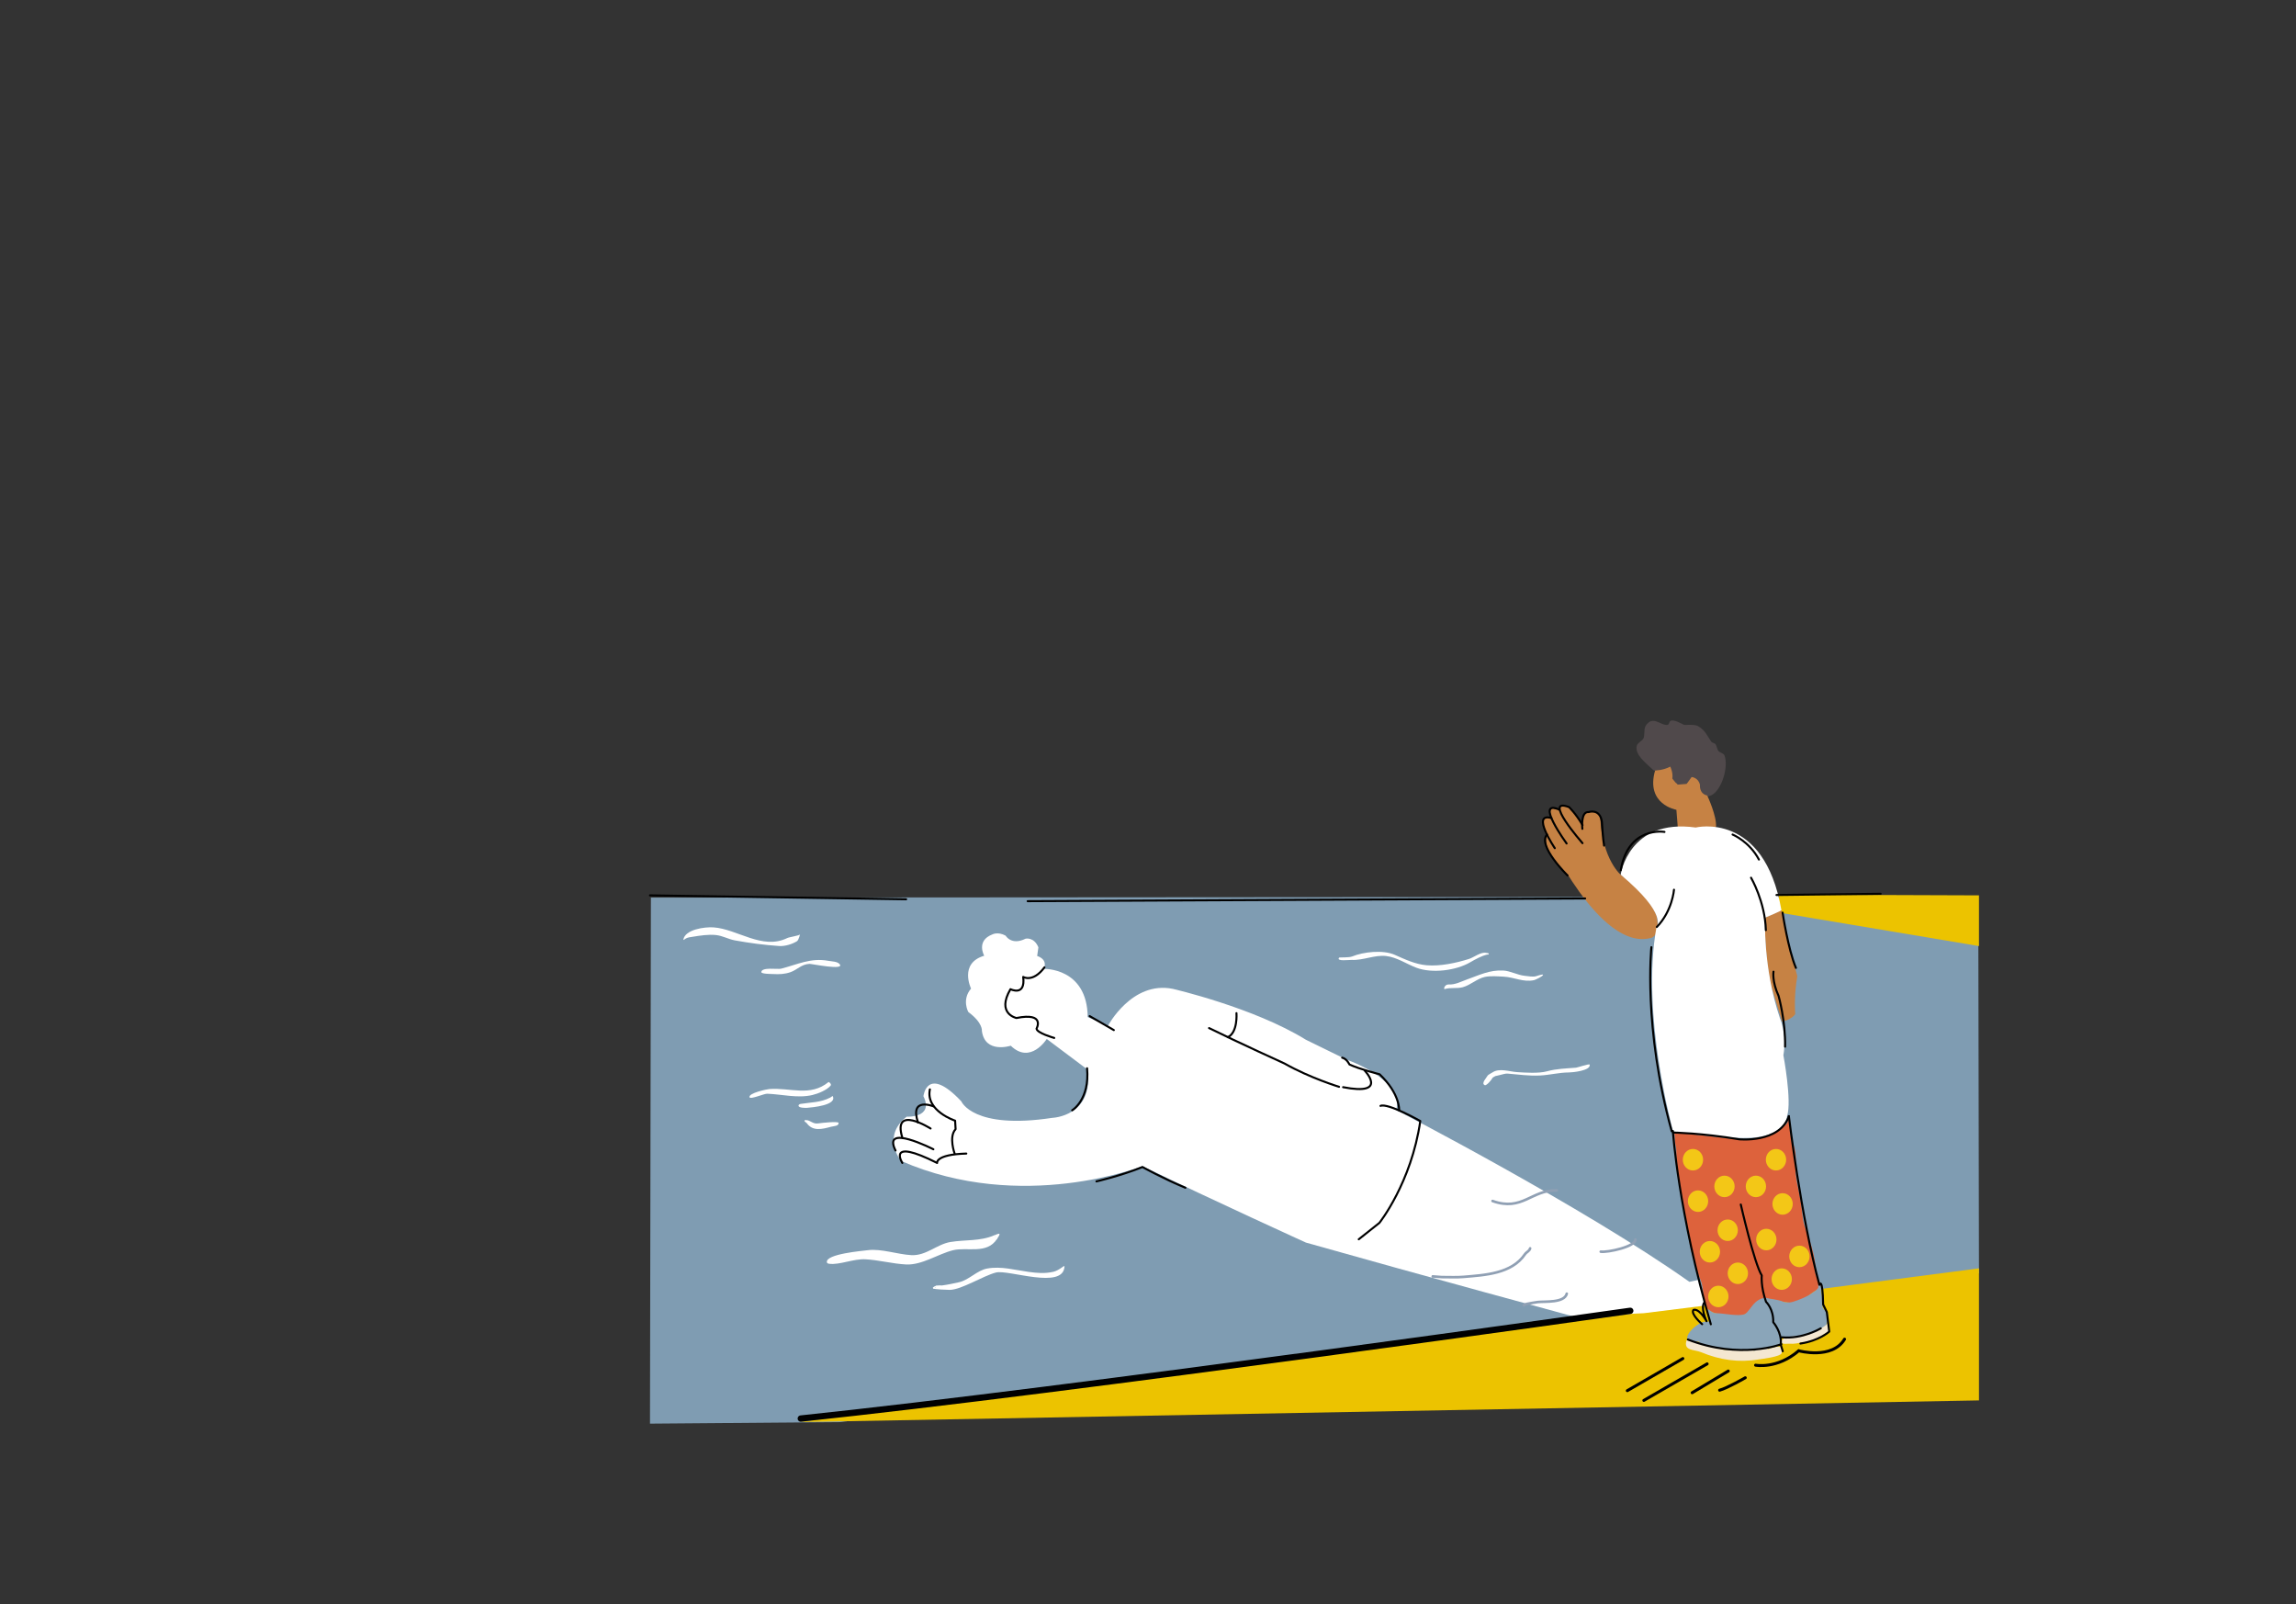 <?xml version="1.0" encoding="UTF-8" standalone="no"?>
<!DOCTYPE svg PUBLIC "-//W3C//DTD SVG 1.1//EN" "http://www.w3.org/Graphics/SVG/1.1/DTD/svg11.dtd">
<!-- Created with Vectornator (http://vectornator.io/) -->
<svg height="100%" stroke-miterlimit="10" style="fill-rule:nonzero;clip-rule:evenodd;stroke-linecap:round;stroke-linejoin:round;" version="1.1" viewBox="0 0 2388 1668" width="100%" xml:space="preserve" xmlns="http://www.w3.org/2000/svg" xmlns:vectornator="http://vectornator.io" xmlns:xlink="http://www.w3.org/1999/xlink">
<rect x="0" y="0" width="2388" height="1668" fill="#333333" stroke="none"/>
<defs/>
<g id="Layer-10" vectornator:layerName="Layer 10">
<path d="M676.989 933.318L676.034 1480.25L873.914 1478.64L1721.41 1368.97L2058.27 1323.92L2057.64 981.231L1755.84 932.566" fill="#7f9cb2" fill-rule="nonzero" opacity="1" stroke="none" vectornator:layerName="Curve 1"/>
</g>
<g id="Layer-13" vectornator:layerName="Layer 13">
<path d="M820.895 1480.25" fill="#ecc300" fill-rule="nonzero" opacity="1" stroke="none" vectornator:layerName="Curve 1"/>
<path d="M831.127 1478.64L2058.27 1318.78L2058.27 1456.09L831.127 1478.64Z" fill="#ecc300" fill-rule="nonzero" opacity="1" stroke="none" vectornator:layerName="Curve 2"/>
<path d="M1849.88 930.207L1850.51 948.89L2058.27 983.677L2058.27 930.961" fill="#ecc300" fill-rule="nonzero" opacity="1" stroke="none" vectornator:layerName="Curve 3"/>
</g>
<g id="Layer-14" vectornator:layerName="Layer 14">
<path d="M1750.29 1412.56L1692.52 1445.96" fill="none" opacity="1" stroke="#000000" stroke-linecap="round" stroke-linejoin="round" stroke-width="3.077" vectornator:layerName="Curve 1"/>
<path d="M1775.54 1418.1L1709.72 1456.09" fill="none" opacity="1" stroke="#000000" stroke-linecap="round" stroke-linejoin="round" stroke-width="3.077" vectornator:layerName="Curve 2"/>
<path d="M1797.51 1425.55L1759.95 1448.12" fill="none" opacity="1" stroke="#000000" stroke-linecap="round" stroke-linejoin="round" stroke-width="3.077" vectornator:layerName="Curve 3"/>
<path d="M1815.21 1432.53C1815.21 1432.53 1796.62 1443.26 1788.51 1445.48" fill="none" opacity="1" stroke="#000000" stroke-linecap="round" stroke-linejoin="round" stroke-width="3.077" vectornator:layerName="Curve 4"/>
<path d="M1825.91 1419.47C1825.91 1419.47 1848.38 1423.81 1870.8 1404.46" fill="none" opacity="1" stroke="#000000" stroke-linecap="round" stroke-linejoin="round" stroke-width="3.077" vectornator:layerName="Curve 5"/>
<path d="M1870.87 1404.51C1870.87 1404.51 1905.45 1414 1918.47 1392.41" fill="none" opacity="1" stroke="#000000" stroke-linecap="round" stroke-linejoin="round" stroke-width="3.077" vectornator:layerName="Curve 6"/>
</g>
<g id="Layer-12" vectornator:layerName="Layer 12">
<path d="M1722.22 800.76C1721.5 800.046 1721.54 802.66 1719.45 800.628C1711.79 793.185 1700.4 785.004 1702.26 775.753C1703.03 771.932 1709.2 770.103 1709.82 766.445C1710.89 760.052 1708.95 755.738 1714.67 751.194C1721.27 745.937 1728.53 754.805 1734.29 753.661C1736.64 753.194 1735.56 749.923 1738.12 749.288C1741.8 748.372 1748.03 751.97 1751.2 753.549C1752.42 754.155 1762.26 752.723 1766.09 755.007C1773.6 759.493 1774.9 763.837 1779.73 771.043C1780.77 772.596 1783.5 772.47 1784.47 774.071C1785.6 775.951 1785.99 779.622 1787.51 781.136C1788.81 782.425 1792.71 783.354 1793.49 785.285C1798.11 796.776 1790.91 821.442 1779.96 826.889C1771.03 831.325 1748.01 824.209 1742.86 815.675C1740.42 811.63 1736.06 800.342 1731.47 798.517C1729.76 797.837 1724.92 800.041 1725.94 798.517C1726.96 797 1733.92 796.008 1733.5 798.517C1733.06 801.114 1725.5 805.273 1724.14 802.554" fill="#50494b" fill-rule="nonzero" opacity="1" stroke="none" vectornator:layerName="Curve 1"/>
</g>
<g id="Layer-11" vectornator:layerName="Layer 11">
<path d="M1608.58 869.419C1608.58 869.419 1663.67 988.778 1716.57 975.378C1716.57 975.378 1727.41 974.427 1722.86 951.943C1722.86 951.943 1715.64 930.446 1686.29 910.132C1686.29 910.132 1666.48 894.525 1664.38 849.848C1664.38 849.848 1660.34 839.731 1647.65 846.235C1647.65 846.235 1645.63 849.318 1646.04 858.027C1646.04 858.027 1634.67 837.953 1627.86 837.662C1621.05 837.37 1621.19 844.623 1615.42 840.066C1615.42 840.066 1609.44 841.933 1613.87 851.229C1613.87 851.229 1597.34 841.935 1608.58 869.419Z" fill="#c68244" fill-rule="nonzero" opacity="1" stroke="none" vectornator:layerName="Curve 1"/>
<path d="M1629.9 910.538C1641.34 916.198 1601.56 889.193 1608.89 868.064C1616.21 846.935 1632.73 905.077 1632.73 905.077L1630.92 910.528" fill="#c68244" fill-rule="nonzero" opacity="1" stroke="none" vectornator:layerName="Curve 2"/>
<path d="M1744.95 859.622L1743.56 842.003C1743.56 842.003 1711.23 836.497 1721.44 801.042C1721.44 801.042 1729.29 801.239 1737.18 797.115C1737.18 797.115 1740.24 803.046 1739.36 809.341C1739.36 809.341 1741.04 811.836 1742.53 813.507C1743.47 814.565 1744.23 814.469 1744.8 815.826L1754.13 815.098C1754.13 815.098 1755.83 813.217 1759.4 807.924C1759.4 807.924 1766.47 808.359 1768.08 816.117C1768.08 816.117 1766.91 825.16 1775.66 827.175C1775.66 827.175 1785.89 848.822 1784.73 860.162L1760.43 864.247L1744.47 860.261" fill="#c68244" fill-rule="nonzero" opacity="1" stroke="none" vectornator:layerName="Curve 3"/>
<path d="M1852.86 946.136L1835.43 954.358C1835.43 954.358 1835.08 994.671 1842.1 1024.83L1853.52 1062.35C1853.52 1062.35 1863.96 1059.83 1867.19 1054.31C1867.19 1054.31 1865.51 1036.45 1869.33 1015.1C1869.33 1015.1 1854.78 959.813 1852.86 946.136Z" fill="#c68244" fill-rule="nonzero" opacity="1" stroke="none" vectornator:layerName="Curve 4"/>
</g>
<g id="Layer-5" vectornator:layerName="Layer 5">
<path d="M1637.15 1368.97C1637.15 1368.97 1480.43 1326.55 1358.28 1292C1358.28 1292 1265.55 1249.83 1188.12 1212.48C1188.12 1212.48 1062.91 1262.06 937.13 1207.07C937.13 1207.07 916.393 1181.99 942.964 1161.09C942.964 1161.09 971.558 1162.57 960.442 1139.82C960.442 1139.82 963.873 1106.87 999.876 1145.19C999.876 1145.19 1012.1 1174.83 1094.43 1162.3C1094.43 1162.3 1137.98 1160.83 1130.94 1111.99L1088.69 1080.29C1088.69 1080.29 1071.76 1107.25 1051.27 1087.29C1051.27 1087.29 1024.44 1096.04 1021.22 1071.85C1021.22 1071.85 1022.53 1063.65 1007.1 1052.23C1007.1 1052.23 1000.03 1039.51 1009.96 1027.89C1009.96 1027.89 997.123 1001.5 1023.66 993.736C1023.66 993.736 1014.82 978.21 1032.1 971.586C1032.1 971.586 1037.81 968.431 1045.9 972.847C1045.9 972.847 1051.93 983.415 1066.68 976.002C1066.68 976.002 1075.4 973.951 1080 984.992L1078.73 993.982C1078.73 993.982 1090.31 997.136 1085.55 1007.39C1085.55 1007.39 1130.73 1005.82 1131.29 1057.51L1152.34 1066.62C1152.34 1066.62 1177.17 1019.59 1219.75 1028.16C1219.75 1028.16 1303.89 1047.5 1358.21 1081.08L1400.41 1101.74C1400.41 1101.74 1460.88 1122.2 1452.13 1154.16C1452.13 1154.16 1647.33 1254.99 1757.08 1332.81L1767.07 1330.61L1774.94 1357.28L1709.72 1365.41L1637.15 1368.97Z" fill="#ffffff" fill-rule="nonzero" opacity="1" stroke="none" vectornator:layerName="Curve 1"/>
</g>
<g id="Layer-7" vectornator:layerName="Layer 7">
<path d="M1740.9 1177.17C1740.31 1176.25 1742.11 1179.7 1741.89 1182.46C1741.45 1188.11 1743.79 1192.68 1743.5 1198.03C1742.69 1212.86 1746.96 1229.03 1749.32 1243.5C1753.84 1271.12 1757.37 1305.9 1768.82 1331.12C1772.93 1340.17 1769.66 1353.41 1776.58 1361.46C1781.19 1366.81 1799.59 1368.24 1806.17 1368.38C1821.16 1368.71 1823.07 1354.58 1831.97 1352.38C1842.88 1349.67 1853.73 1354.48 1864.59 1354.72C1875.18 1354.95 1881 1345.47 1889.64 1341.26C1890.98 1340.61 1894.38 1341.38 1895.4 1340.73C1895.68 1340.55 1894.36 1337.36 1894.23 1337.03C1892.35 1332.19 1887.64 1326.96 1887.96 1321.15C1888.82 1305.31 1881.45 1288.53 1876.76 1274.48C1874.31 1267.17 1874.31 1257.86 1873.07 1250.31C1870.97 1237.45 1866.3 1223.03 1867.55 1209.97C1868.15 1203.8 1867.52 1193.37 1864.1 1188.02C1861.23 1183.53 1862.84 1171.21 1861.46 1165.7C1861.14 1164.45 1861.38 1161.31 1860.29 1162C1859.76 1162.33 1859.89 1165.29 1859.57 1166.01C1857.86 1169.85 1854.27 1171.63 1851.16 1174.28C1840.04 1183.75 1826.39 1182.21 1813.33 1185.45" fill="#dd623c" fill-rule="nonzero" opacity="1" stroke="none" vectornator:layerName="Curve 1"/>
</g>
<g id="Layer-8" vectornator:layerName="Layer 8">
<path d="M1750.22 1205.83C1750.22 1199.65 1754.95 1194.64 1760.79 1194.64C1766.62 1194.64 1771.35 1199.65 1771.35 1205.83C1771.35 1212.01 1766.62 1217.02 1760.79 1217.02C1754.95 1217.02 1750.22 1212.01 1750.22 1205.83Z" fill="#f3c717" fill-rule="nonzero" opacity="1" stroke="none" vectornator:layerName="Oval 1"/>
<path d="M1755.51 1248.92C1755.51 1242.73 1760.24 1237.72 1766.07 1237.72C1771.91 1237.72 1776.64 1242.73 1776.64 1248.92C1776.64 1255.1 1771.91 1260.11 1766.07 1260.11C1760.24 1260.11 1755.51 1255.1 1755.51 1248.92Z" fill="#f3c717" fill-rule="nonzero" opacity="1" stroke="none" vectornator:layerName="Oval 2"/>
<path d="M1783.01 1233.58C1783.01 1227.4 1787.74 1222.39 1793.57 1222.39C1799.41 1222.39 1804.14 1227.4 1804.14 1233.58C1804.14 1239.76 1799.41 1244.77 1793.57 1244.77C1787.74 1244.77 1783.01 1239.76 1783.01 1233.58Z" fill="#f3c717" fill-rule="nonzero" opacity="1" stroke="none" vectornator:layerName="Oval 3"/>
<path d="M1836.6 1205.83C1836.6 1199.65 1841.33 1194.64 1847.16 1194.64C1853 1194.64 1857.73 1199.65 1857.73 1205.83C1857.73 1212.01 1853 1217.02 1847.16 1217.02C1841.33 1217.02 1836.6 1212.01 1836.6 1205.83Z" fill="#f3c717" fill-rule="nonzero" opacity="1" stroke="none" vectornator:layerName="Oval 4"/>
<path d="M1815.7 1233.58C1815.7 1227.4 1820.43 1222.39 1826.26 1222.39C1832.1 1222.39 1836.83 1227.4 1836.83 1233.58C1836.83 1239.76 1832.1 1244.77 1826.26 1244.77C1820.43 1244.77 1815.7 1239.76 1815.7 1233.58Z" fill="#f3c717" fill-rule="nonzero" opacity="1" stroke="none" vectornator:layerName="Oval 5"/>
<path d="M1767.84 1301.54C1767.84 1295.36 1772.57 1290.35 1778.4 1290.35C1784.24 1290.35 1788.97 1295.36 1788.97 1301.54C1788.97 1307.72 1784.24 1312.73 1778.4 1312.73C1772.57 1312.73 1767.84 1307.72 1767.84 1301.54Z" fill="#f3c717" fill-rule="nonzero" opacity="1" stroke="none" vectornator:layerName="Oval 6"/>
<path d="M1786.36 1279.16C1786.36 1272.98 1791.09 1267.97 1796.92 1267.97C1802.76 1267.97 1807.49 1272.98 1807.49 1279.16C1807.49 1285.34 1802.76 1290.35 1796.92 1290.35C1791.09 1290.35 1786.36 1285.34 1786.36 1279.16Z" fill="#f3c717" fill-rule="nonzero" opacity="1" stroke="none" vectornator:layerName="Oval 7"/>
<path d="M1776.64 1348.01C1776.64 1341.83 1781.37 1336.82 1787.21 1336.82C1793.04 1336.82 1797.78 1341.83 1797.78 1348.01C1797.78 1354.19 1793.04 1359.2 1787.21 1359.2C1781.37 1359.2 1776.64 1354.19 1776.64 1348.01Z" fill="#f3c717" fill-rule="nonzero" opacity="1" stroke="none" vectornator:layerName="Oval 8"/>
<path d="M1796.92 1323.92C1796.92 1317.74 1801.65 1312.73 1807.49 1312.73C1813.33 1312.73 1818.06 1317.74 1818.06 1323.92C1818.06 1330.1 1813.33 1335.11 1807.49 1335.11C1801.65 1335.11 1796.92 1330.1 1796.92 1323.92Z" fill="#f3c717" fill-rule="nonzero" opacity="1" stroke="none" vectornator:layerName="Oval 9"/>
<path d="M1826.53 1288.83C1826.53 1282.65 1831.26 1277.64 1837.1 1277.64C1842.93 1277.64 1847.67 1282.65 1847.67 1288.83C1847.67 1295.02 1842.93 1300.03 1837.1 1300.03C1831.26 1300.03 1826.53 1295.02 1826.53 1288.83Z" fill="#f3c717" fill-rule="nonzero" opacity="1" stroke="none" vectornator:layerName="Oval 10"/>
<path d="M1843.45 1251.82C1843.45 1245.64 1848.18 1240.63 1854.01 1240.63C1859.85 1240.63 1864.58 1245.64 1864.58 1251.82C1864.58 1258 1859.85 1263.01 1854.01 1263.01C1848.18 1263.01 1843.45 1258 1843.45 1251.82Z" fill="#f3c717" fill-rule="nonzero" opacity="1" stroke="none" vectornator:layerName="Oval 11"/>
<path d="M1860.94 1306.38C1860.94 1300.2 1865.67 1295.19 1871.51 1295.19C1877.35 1295.19 1882.08 1300.2 1882.08 1306.38C1882.08 1312.56 1877.35 1317.57 1871.51 1317.57C1865.67 1317.57 1860.94 1312.56 1860.94 1306.38Z" fill="#f3c717" fill-rule="nonzero" opacity="1" stroke="none" vectornator:layerName="Oval 12"/>
<path d="M1842.55 1329.97C1842.55 1323.79 1847.28 1318.78 1853.12 1318.78C1858.95 1318.78 1863.68 1323.79 1863.68 1329.97C1863.68 1336.15 1858.95 1341.16 1853.12 1341.16C1847.28 1341.16 1842.55 1336.15 1842.55 1329.97Z" fill="#f3c717" fill-rule="nonzero" opacity="1" stroke="none" vectornator:layerName="Oval 13"/>
</g>
<g id="Layer-9" vectornator:layerName="Layer 9">
<path d="M1836.37 1349.39C1835.46 1349.14 1830.27 1350 1825.91 1353.97C1821.37 1358.1 1817.63 1365.39 1814.34 1366.52C1807.37 1368.91 1792.54 1365.41 1784.83 1365.41C1780.43 1365.41 1777.55 1360.87 1775.54 1361.29C1773.85 1361.64 1780.59 1376.96 1779.6 1377.57C1778.15 1378.45 1780.17 1375.9 1778.73 1375.3C1777.74 1374.89 1779.84 1373.42 1773.08 1374.24C1766.96 1374.98 1755.68 1384.04 1754.84 1390.39C1754.19 1395.31 1765.87 1394.99 1768.28 1395.24C1769.46 1395.35 1773.75 1399.7 1774.19 1399.47C1777.01 1398.03 1767.78 1393.07 1767.25 1395.87C1767 1397.17 1776.38 1399.28 1776.48 1398.96C1777.45 1395.99 1770.55 1393.46 1767.93 1394.61C1767.66 1394.73 1766.99 1394.78 1767.31 1395.25C1769.97 1399.13 1775.02 1397.88 1778.58 1399.35C1791.11 1404.54 1805.36 1405.17 1819.01 1404.12C1821.84 1403.9 1824.59 1405.46 1827.59 1404.93C1835.5 1403.53 1843.84 1402.03 1850.73 1397.82C1853.6 1396.06 1849.41 1391.87 1853.37 1390.51C1856.79 1389.33 1863.55 1391.05 1867.67 1390.42C1878.9 1388.7 1889.43 1384.49 1898.64 1378.86C1900.56 1377.69 1902.33 1367.79 1901.01 1365.66C1899.76 1363.63 1896.07 1361.2 1895.77 1358.78C1895.25 1354.49 1895.8 1350.62 1894.87 1346.24C1894.34 1343.72 1895.4 1335.88 1891.62 1335.38C1890.32 1335.21 1891.64 1338.14 1890.89 1339.21C1888.68 1342.35 1887.46 1342.17 1883.67 1345.13C1879.85 1348.12 1870.49 1351.85 1864.92 1353.51C1861.93 1354.4 1860.27 1354.27 1859.62 1354.22C1856.47 1353.93 1855.8 1353.93 1854.78 1353.51C1848.41 1350.88 1841.46 1350.82 1836.37 1349.39Z" fill="#8aa5b9" fill-rule="nonzero" opacity="1" stroke="none" vectornator:layerName="Curve 1"/>
<path d="M1754.22 1393.46C1750.43 1404.83 1762.1 1402.97 1769.37 1406.01C1788.8 1414.1 1808.66 1416.98 1829.01 1413.5C1832.01 1412.99 1852.19 1410.75 1853.05 1406.84C1855.97 1393.66 1840.04 1403.65 1834.19 1404.04C1831.92 1404.19 1829.49 1404.12 1827.31 1404.26C1826.07 1404.34 1822.68 1405.78 1823.63 1404.97C1826.17 1402.8 1837.51 1407.75 1838.68 1402.48C1839.14 1400.4 1823.43 1404.05 1821.81 1403.93C1811.24 1403.14 1797.16 1405.96 1787.28 1401.84" fill="#f4e7d1" fill-rule="nonzero" opacity="1" stroke="none" vectornator:layerName="Curve 3"/>
<path d="M1901.35 1375.65C1901.3 1375.09 1901.46 1375.26 1901.05 1375.74C1899.32 1377.77 1897.34 1379.23 1895.05 1380.62C1890.4 1383.42 1885.05 1385.31 1880.08 1387.42C1874.58 1389.75 1850.7 1388.31 1853.08 1395.95C1853.72 1398.02 1859.62 1396.96 1861.33 1397.13C1869.76 1397.95 1882.58 1393.57 1890.26 1389.84C1892.98 1388.52 1896.31 1388.15 1898.88 1386.6C1900.15 1385.84 1903.99 1383.61 1902.72 1384.37" fill="#f4e7d1" fill-rule="nonzero" opacity="1" stroke="none" vectornator:layerName="Curve 4"/>
<path d="M1894.45 1387.58C1893.89 1387.71 1883.17 1393.19 1883.69 1393.63C1886.19 1395.73 1894.74 1389.19 1896.75 1387.97" fill="#f4e7d1" fill-rule="nonzero" opacity="1" stroke="none" vectornator:layerName="Curve 5"/>
<path d="M1886.85 1390.12C1871.87 1394.73 1882.03 1396.06 1890.56 1390.91" fill="#f4e7d1" fill-rule="nonzero" opacity="1" stroke="none" vectornator:layerName="Curve 6"/>
<path d="M1880.65 1392.61C1878.98 1393.21 1877.16 1393.91 1875.63 1394.83C1872.96 1396.44 1881.18 1395.61 1882.85 1392.98" fill="#f4e7d1" fill-rule="nonzero" opacity="1" stroke="none" vectornator:layerName="Curve 7"/>
</g>
<g id="Layer-6" vectornator:layerName="Layer 6">
<path d="M1740.13 1176.23C1740.13 1176.23 1706.34 1055.42 1722.87 963.8C1722.87 963.8 1735.56 951.355 1685.6 909.475C1685.6 909.475 1693.85 850.667 1763.65 860.428C1763.65 860.428 1834.77 842.825 1852.81 946.459C1852.81 946.459 1852 947.456 1835.9 954.097C1835.9 954.097 1833.08 1004.49 1851.32 1058.92C1851.32 1058.92 1858.62 1074.84 1854.85 1097.25C1854.85 1097.25 1863.89 1144.82 1858.66 1160.58C1858.66 1160.58 1857.67 1190.97 1789.82 1181.35C1789.82 1181.35 1751.8 1179.57 1740.13 1176.23Z" fill="#ffffff" fill-rule="nonzero" opacity="1" stroke="none" vectornator:layerName="Curve 1"/>
<path d="M1392.87 995.615C1393.12 995.321 1403.06 995.847 1406.36 994.485C1418.01 989.685 1438.38 987.408 1450.56 992.757C1461.18 997.421 1471.87 1002.62 1483.77 1003.64C1497.97 1004.85 1514.64 1001.25 1527.93 997.049C1532.91 995.473 1540.41 989.385 1545.9 990.782C1546.48 990.932 1548.75 990.832 1548.45 992.003C1548.28 992.673 1547.17 992.468 1546.73 992.563C1541.25 993.742 1534.18 997.568 1529.19 1000.51C1514.6 1009.11 1489.55 1012.37 1473.2 1006.23C1462.84 1002.33 1452.77 995.238 1441.49 994.013C1429.67 992.729 1417.76 998.699 1405.87 998.069C1403.55 997.946 1389.15 999.94 1392.87 995.615Z" fill="#ffffff" fill-rule="nonzero" opacity="1" stroke="none" vectornator:layerName="Curve 2"/>
<path d="M1502.72 1028.37C1508.57 1026.52 1515.45 1028.09 1521.36 1026.48C1529.44 1024.27 1536.26 1017.52 1544.34 1015.78C1550.14 1014.53 1558.03 1015.18 1563.92 1015.49C1575.13 1016.08 1584.24 1021.55 1595.56 1019.12C1596.83 1018.85 1605 1015.08 1604.89 1013.51C1604.83 1012.61 1598.06 1014.86 1597.47 1015.04C1594.32 1015.98 1588.73 1014.92 1585.54 1014.57C1578.24 1013.78 1570.66 1009.49 1563.56 1009.12C1549.11 1008.35 1538.52 1013.95 1525.89 1018.36C1519.64 1020.54 1513.76 1023.98 1506.74 1023.61C1502.44 1023.38 1500.97 1028.92 1502.72 1028.37Z" fill="#ffffff" fill-rule="nonzero" opacity="1" stroke="none" vectornator:layerName="Curve 3"/>
<path d="M1556.54 1117.38C1557.26 1118.44 1552.68 1119.85 1552.27 1120.83C1551.59 1122.46 1546.13 1129.06 1544.32 1128.32C1540.07 1126.57 1546.13 1120.63 1547.08 1118.62C1547.64 1117.45 1551.16 1115.8 1552.35 1115.01C1559.41 1110.3 1569.99 1114.19 1577.54 1114.72C1586.56 1115.35 1600.37 1116.26 1609.07 1113.88C1619.07 1111.14 1628.89 1110.99 1639.14 1110.14C1640.83 1110 1653.16 1105.66 1653.41 1106.99C1654.61 1113.32 1635.21 1115.1 1631.69 1115.1C1621.59 1115.13 1611.73 1117.78 1601.73 1118.27C1590.13 1118.85 1579.29 1117.23 1567.9 1116.28C1564.06 1115.96 1555.12 1119.91 1552.68 1118.77" fill="#ffffff" fill-rule="nonzero" opacity="1" stroke="none" vectornator:layerName="Curve 4"/>
<path d="M1034.28 1284.34C1019.43 1290.79 1003.87 1288.83 988.501 1291.39C974.331 1293.76 963.325 1305.86 947.844 1305.05C933.756 1304.32 916.274 1298.09 902.707 1299.89C897.532 1300.58 858.543 1303.76 860.011 1312.45C860.207 1313.61 861.473 1313.9 862.481 1314.03C873.224 1315.42 887.41 1308.71 900.202 1309.38C913.953 1310.09 928.153 1314 942.319 1314.74C958.878 1315.6 975.544 1303.86 991.15 1299.96C1005.78 1296.31 1026.4 1304.53 1036.9 1288.29" fill="#ffffff" fill-rule="nonzero" opacity="1" stroke="none" vectornator:layerName="Curve 5"/>
<path d="M1034.09 1284.46C1034.84 1284.06 1035.78 1283.79 1036.58 1283.44C1043.21 1280.58 1036.75 1287.99 1036.64 1288.79" fill="#ffffff" fill-rule="nonzero" opacity="1" stroke="none" vectornator:layerName="Curve 6"/>
<path d="M973.443 1337.36C973.624 1336.09 978.512 1336.73 979.833 1336.55C986.019 1335.74 991.601 1334.54 997.549 1333.19C1007.99 1330.81 1016.17 1320.85 1026.84 1318.95C1041.42 1316.35 1055.47 1320.51 1069.89 1322.47C1079.02 1323.72 1086.72 1324.36 1095.7 1322.32C1098.48 1321.68 1101.76 1319.76 1104.1 1318.11C1104.42 1317.87 1107.19 1315.6 1107.14 1316.74C1106.13 1341.4 1048.72 1319.75 1035.83 1323.13C1022.26 1326.68 1000.13 1340.94 987.87 1341.16C986.905 1341.18 970.194 1340.7 970.642 1339.53C971.467 1337.37 973.019 1340.33 973.443 1337.36Z" fill="#ffffff" fill-rule="nonzero" opacity="1" stroke="none" vectornator:layerName="Curve 7"/>
<path d="M974.758 1336.86C973.145 1336.46 968.79 1338.84 971.728 1339.58" fill="#ffffff" fill-rule="nonzero" opacity="1" stroke="none" vectornator:layerName="Curve 8"/>
<path d="M970.96 1338.18C969.526 1339.03 970.564 1340.04 971.776 1339.88" fill="#ffffff" fill-rule="nonzero" opacity="1" stroke="none" vectornator:layerName="Curve 9"/>
<path d="M861.678 1125.11C842.625 1140.68 821.92 1130.66 800.154 1132.34C797.592 1132.54 778.29 1136.55 779.562 1140.87C780.341 1143.51 794.639 1137.09 797.936 1137.21C813.089 1137.76 829.752 1142.22 845.063 1138.53C850.94 1137.11 859.822 1133.55 863.876 1128.84C865.205 1127.3 862.192 1124.69 861.678 1125.11Z" fill="#ffffff" fill-rule="nonzero" opacity="1" stroke="none" vectornator:layerName="Curve 10"/>
<path d="M863.419 1141.26C853.52 1146.42 843.016 1146.13 832.574 1147.82C831.544 1147.99 830.218 1148.78 830.583 1150.02C831.177 1152.03 837.902 1152.01 839.493 1151.87C844.228 1151.46 871.148 1149.29 866.021 1139.56" fill="#ffffff" fill-rule="nonzero" opacity="1" stroke="none" vectornator:layerName="Curve 11"/>
<path d="M872.209 1167.55C872.034 1165.67 854.071 1167.56 851.004 1168.07C845.353 1169.01 842.931 1164.63 838.295 1164.63C837.952 1164.63 836.864 1164.52 836.776 1165.05C836.518 1166.58 838.323 1166.77 839.055 1167.79C845.335 1176.54 854.911 1174.13 864.335 1171.57C867.233 1170.79 872.52 1170.91 872.209 1167.55Z" fill="#ffffff" fill-rule="nonzero" opacity="1" stroke="none" vectornator:layerName="Curve 12"/>
<path d="M831.912 971.681C831.563 972.691 820.915 974.325 818.814 975.35C792.726 988.073 766.942 965.926 742.017 964.239C733.243 963.644 712.329 966.23 710.688 977.193C710.6 977.783 713.112 975.939 713.442 975.753C715.513 974.587 718.255 974.376 720.562 973.997C728.247 972.734 736.745 971.431 744.514 972.208C751.539 972.91 757.461 976.522 764.253 977.759C779.506 980.537 794.967 982.585 810.403 983.63C816.574 984.048 824.147 981.603 828.895 978.638C830.92 977.373 832.534 969.877 831.912 971.681Z" fill="#ffffff" fill-rule="nonzero" opacity="1" stroke="none" vectornator:layerName="Curve 13"/>
<path d="M873.172 1002.35C870.762 999.633 865.175 999.694 861.674 999.047C843.046 995.603 829.389 1002.92 812.307 1007.22C808.804 1008.1 792.274 1005.26 791.835 1010.7C791.667 1012.78 802.767 1012.7 804.334 1012.78C810.555 1013.12 816.055 1012.9 822.008 1010.87C829.262 1008.4 833.343 1002.55 842.075 1002.2C844.114 1002.12 879.428 1009.42 873.172 1002.35Z" fill="#ffffff" fill-rule="nonzero" opacity="1" stroke="none" vectornator:layerName="Curve 14"/>
</g>
<g id="Layer-2" vectornator:layerName="Layer 2">
<path d="M676.034 930.961L942.441 935.03" fill="none" opacity="1" stroke="#000000" stroke-linecap="round" stroke-linejoin="round" stroke-width="2.11" vectornator:layerName="Curve 1"/>
<path d="M1068.84 937L1648.67 934.188" fill="none" opacity="1" stroke="#000000" stroke-linecap="round" stroke-linejoin="round" stroke-width="2.11" vectornator:layerName="Curve 2"/>
<path d="M1847.67 930.568L1956.02 929.311" fill="none" opacity="1" stroke="#000000" stroke-linecap="round" stroke-linejoin="round" stroke-width="2.11" vectornator:layerName="Curve 3"/>
<path d="M1731.17 864.991C1731.17 864.991 1693.44 858.55 1685.72 904.82" fill="none" opacity="1" stroke="#000000" stroke-linecap="round" stroke-linejoin="round" stroke-width="2.11" vectornator:layerName="Curve 4"/>
<path d="M1801.99 867.707C1801.99 867.707 1819.37 874.763 1829.4 893.739" fill="none" opacity="1" stroke="#000000" stroke-linecap="round" stroke-linejoin="round" stroke-width="2.11" vectornator:layerName="Curve 5"/>
<path d="M1741.07 925.093C1741.07 925.093 1739.42 947.105 1723.2 963.848" fill="none" opacity="1" stroke="#000000" stroke-linecap="round" stroke-linejoin="round" stroke-width="2.11" vectornator:layerName="Curve 6"/>
<path d="M1717.56 984.852C1717.56 984.852 1708.74 1068.12 1738.68 1176.22" fill="none" opacity="1" stroke="#000000" stroke-linecap="round" stroke-linejoin="round" stroke-width="2.11" vectornator:layerName="Curve 7"/>
<path d="M1844.55 1010.31C1844.55 1010.31 1842.84 1020.18 1849.86 1035.55C1849.86 1035.55 1857.18 1061.53 1856.62 1088.3" fill="none" opacity="1" stroke="#000000" stroke-linecap="round" stroke-linejoin="round" stroke-width="2.11" vectornator:layerName="Curve 8"/>
<path d="M1739.89 1175.92C1739.89 1175.92 1745.63 1261.24 1779.38 1376.91" fill="none" opacity="1" stroke="#000000" stroke-linecap="round" stroke-linejoin="round" stroke-width="2.11" vectornator:layerName="Curve 9"/>
<path d="M1740.11 1177.6C1740.11 1177.6 1769.14 1178 1808.86 1184.6C1808.86 1184.6 1850.58 1188.82 1860.46 1160.78" fill="none" opacity="1" stroke="#000000" stroke-linecap="round" stroke-linejoin="round" stroke-width="2.11" vectornator:layerName="Curve 10"/>
<path d="M1860.53 1160.48C1860.53 1160.48 1873.07 1265.48 1892.3 1335.92C1892.3 1335.92 1895.63 1326.73 1896.19 1356.34L1900.02 1364.25L1902.55 1384.51C1902.55 1384.51 1892.27 1394.03 1872.56 1396.99" fill="none" opacity="1" stroke="#000000" stroke-linecap="round" stroke-linejoin="round" stroke-width="2.11" vectornator:layerName="Curve 11"/>
<path d="M1893.76 1381.14C1893.76 1381.14 1874.91 1392.57 1853.12 1390.48" fill="none" opacity="1" stroke="#000000" stroke-linecap="round" stroke-linejoin="round" stroke-width="2.11" vectornator:layerName="Curve 12"/>
<path d="M1810.54 1252.41C1810.54 1252.41 1824.59 1313.88 1832.36 1326.17C1832.36 1326.17 1831.11 1337.46 1836.8 1353.61C1836.8 1353.61 1844.71 1360.85 1844.29 1374.8C1844.29 1374.8 1853.57 1385.29 1852.09 1398.08L1854.2 1405" fill="none" opacity="1" stroke="#000000" stroke-linecap="round" stroke-linejoin="round" stroke-width="2.11" vectornator:layerName="Curve 13"/>
<path d="M1852.77 1397.64C1852.77 1397.64 1810.17 1414.03 1755.51 1392.81" fill="none" opacity="1" stroke="#000000" stroke-linecap="round" stroke-linejoin="round" stroke-width="2.11" vectornator:layerName="Curve 14"/>
<path d="M1770.34 1376.85C1770.34 1376.85 1758.12 1366.36 1761.24 1362.1C1761.24 1362.1 1766.27 1358.9 1774.94 1373.73C1774.94 1373.73 1768.07 1359.27 1772.88 1353.97" fill="none" opacity="1" stroke="#000000" stroke-linecap="round" stroke-linejoin="round" stroke-width="2.11" vectornator:layerName="Curve 15"/>
<path d="M1821.21 912.606C1821.21 912.606 1835.87 937.679 1836.6 967.147" fill="none" opacity="1" stroke="#000000" stroke-linecap="round" stroke-linejoin="round" stroke-width="2.11" vectornator:layerName="Curve 16"/>
<path d="M1854.01 948.89C1854.01 948.89 1859.74 987.074 1867.87 1006.38" fill="none" opacity="1" stroke="#000000" stroke-linecap="round" stroke-linejoin="round" stroke-width="2.11" vectornator:layerName="Curve 17"/>
<path d="M1630.42 910.357C1630.42 910.357 1598.46 878.994 1609.07 867.707" fill="none" opacity="1" stroke="#000000" stroke-linecap="round" stroke-linejoin="round" stroke-width="2.11" vectornator:layerName="Curve 18"/>
<path d="M1617.1 881.892C1617.1 881.892 1591.89 844.578 1613.54 850.552" fill="none" opacity="1" stroke="#000000" stroke-linecap="round" stroke-linejoin="round" stroke-width="2.11" vectornator:layerName="Curve 19"/>
<path d="M1629.39 877.049C1629.39 877.049 1595.36 830.347 1621.84 841.844" fill="none" opacity="1" stroke="#000000" stroke-linecap="round" stroke-linejoin="round" stroke-width="2.11" vectornator:layerName="Curve 20"/>
<path d="M1645.9 876.683C1645.9 876.683 1603.49 828.414 1631.92 839.199C1631.92 839.199 1639.08 845.958 1645.94 857.916" fill="none" opacity="1" stroke="#000000" stroke-linecap="round" stroke-linejoin="round" stroke-width="2.11" vectornator:layerName="Curve 21"/>
<path d="M1645.75 861.805C1645.75 861.805 1643.67 843.584 1652.33 844.351C1652.33 844.351 1663.96 840.216 1666.05 854.381C1666.05 854.381 1667.09 872.291 1668.37 879.229" fill="none" opacity="1" stroke="#000000" stroke-linecap="round" stroke-linejoin="round" stroke-width="2.11" vectornator:layerName="Curve 22"/>
<path d="M1413.19 1288.56L1434.65 1271.51C1434.65 1271.51 1467.9 1229.84 1477.19 1165.6C1477.19 1165.6 1443.39 1146.5 1435.8 1149.86" fill="none" opacity="1" stroke="#000000" stroke-linecap="round" stroke-linejoin="round" stroke-width="2.11" vectornator:layerName="Curve 23"/>
<path d="M1455.19 1154.33C1455.19 1154.33 1456.31 1137.4 1434.85 1116.96C1434.85 1116.96 1414.41 1111.84 1403.52 1106.81C1403.52 1106.81 1400.9 1100.93 1395.94 1099.72" fill="none" opacity="1" stroke="#000000" stroke-linecap="round" stroke-linejoin="round" stroke-width="2.11" vectornator:layerName="Curve 24"/>
<path d="M1419.28 1113.03C1419.28 1113.03 1444.78 1139.7 1396.91 1130.41" fill="none" opacity="1" stroke="#000000" stroke-linecap="round" stroke-linejoin="round" stroke-width="2.11" vectornator:layerName="Curve 25"/>
<path d="M1392.71 1130.02C1392.71 1130.02 1362.55 1120.86 1335.97 1105.8C1335.97 1105.8 1288.14 1084.05 1257.5 1068.95" fill="none" opacity="1" stroke="#000000" stroke-linecap="round" stroke-linejoin="round" stroke-width="2.11" vectornator:layerName="Curve 26"/>
<path d="M1286.01 1053.42C1286.01 1053.42 1287.6 1073.48 1276.99 1078.43" fill="none" opacity="1" stroke="#000000" stroke-linecap="round" stroke-linejoin="round" stroke-width="2.11" vectornator:layerName="Curve 27"/>
<path d="M1140.38 1228.37C1140.38 1228.37 1165.54 1222.62 1188.27 1213.42C1188.27 1213.42 1209.73 1225.43 1232.9 1234.98" fill="none" opacity="1" stroke="#000000" stroke-linecap="round" stroke-linejoin="round" stroke-width="2.11" vectornator:layerName="Curve 28"/>
<path d="M1115.13 1154.44C1115.13 1154.44 1133.57 1143.54 1130.64 1110.73" fill="none" opacity="1" stroke="#000000" stroke-linecap="round" stroke-linejoin="round" stroke-width="2.11" vectornator:layerName="Curve 29"/>
<path d="M1096.48 1079.21C1096.48 1079.21 1078.31 1074.12 1078.07 1069.53C1078.07 1069.53 1087.66 1052.39 1057.14 1058.49C1057.14 1058.49 1036.01 1054.06 1050.95 1028.53C1050.95 1028.53 1066.79 1036.44 1064.19 1015.76C1064.19 1015.76 1074.17 1022.07 1086.29 1005.83" fill="none" opacity="1" stroke="#000000" stroke-linecap="round" stroke-linejoin="round" stroke-width="2.11" vectornator:layerName="Curve 30"/>
<path d="M1133.32 1056.51L1158.47 1071.05" fill="none" opacity="1" stroke="#000000" stroke-linecap="round" stroke-linejoin="round" stroke-width="2.11" vectornator:layerName="Curve 31"/>
<path d="M938.479 1209.17C938.479 1209.17 921.447 1182.4 974.676 1209.19C974.676 1209.19 972.7 1200.37 1005.02 1199.43" fill="none" opacity="1" stroke="#000000" stroke-linecap="round" stroke-linejoin="round" stroke-width="2.11" vectornator:layerName="Curve 32"/>
<path d="M992.909 1199.55C992.909 1199.55 986.451 1181.97 993.89 1174.08L993.385 1165.24C993.385 1165.24 962.488 1155.14 967.136 1132.7" fill="none" opacity="1" stroke="#000000" stroke-linecap="round" stroke-linejoin="round" stroke-width="2.11" vectornator:layerName="Curve 33"/>
<path d="M970.915 1150.36C970.915 1150.36 945.719 1140.06 954.808 1167.19" fill="none" opacity="1" stroke="#000000" stroke-linecap="round" stroke-linejoin="round" stroke-width="2.11" vectornator:layerName="Curve 34"/>
<path d="M967.865 1173.39C967.865 1173.39 927.982 1148.04 938.448 1182.82" fill="none" opacity="1" stroke="#000000" stroke-linecap="round" stroke-linejoin="round" stroke-width="2.11" vectornator:layerName="Curve 35"/>
<path d="M970.782 1194.98C970.782 1194.98 916.882 1167.39 931.404 1196.27" fill="none" opacity="1" stroke="#000000" stroke-linecap="round" stroke-linejoin="round" stroke-width="2.11" vectornator:layerName="Curve 36"/>
</g>
<g id="Layer-3" vectornator:layerName="Layer 3">
<path d="M1695.59 1362.92C1695.59 1362.92 1115.6 1445.35 832.874 1474.95" fill="none" opacity="1" stroke="#000000" stroke-linecap="round" stroke-linejoin="round" stroke-width="6.547" vectornator:layerName="Curve 1"/>
</g>
<g id="Layer-4" vectornator:layerName="Layer 4">
<path d="M1490.14 1327.31C1487.83 1326.76 1497.42 1327.89 1499.55 1327.87C1506.99 1327.8 1514.67 1328.3 1522.08 1327.66C1544.27 1325.76 1572.17 1324.53 1586.03 1304.15C1587.73 1301.66 1590.73 1300.92 1591.44 1297.99" fill="none" opacity="1" stroke="#90a0b4" stroke-linecap="round" stroke-linejoin="round" stroke-width="2.704" vectornator:layerName="Curve 1"/>
<path d="M1552.35 1248.75C1583.2 1259.88 1592.85 1237.06 1619.08 1237.74" fill="none" opacity="1" stroke="#90a0b4" stroke-linecap="round" stroke-linejoin="round" stroke-width="2.704" vectornator:layerName="Curve 2"/>
<path d="M1584.98 1357.11C1584.35 1357.83 1586.19 1356.04 1588.24 1355.7C1591.94 1355.09 1595.75 1354.2 1599.4 1353.79C1606.71 1352.98 1627.04 1354.98 1629.55 1345.13" fill="none" opacity="1" stroke="#90a0b4" stroke-linecap="round" stroke-linejoin="round" stroke-width="2.704" vectornator:layerName="Curve 3"/>
<path d="M1664.87 1301.43C1672.02 1302.48 1701.38 1296.14 1700.86 1288.83" fill="none" opacity="1" stroke="#90a0b4" stroke-linecap="round" stroke-linejoin="round" stroke-width="2.704" vectornator:layerName="Curve 4"/>
</g>
</svg>
